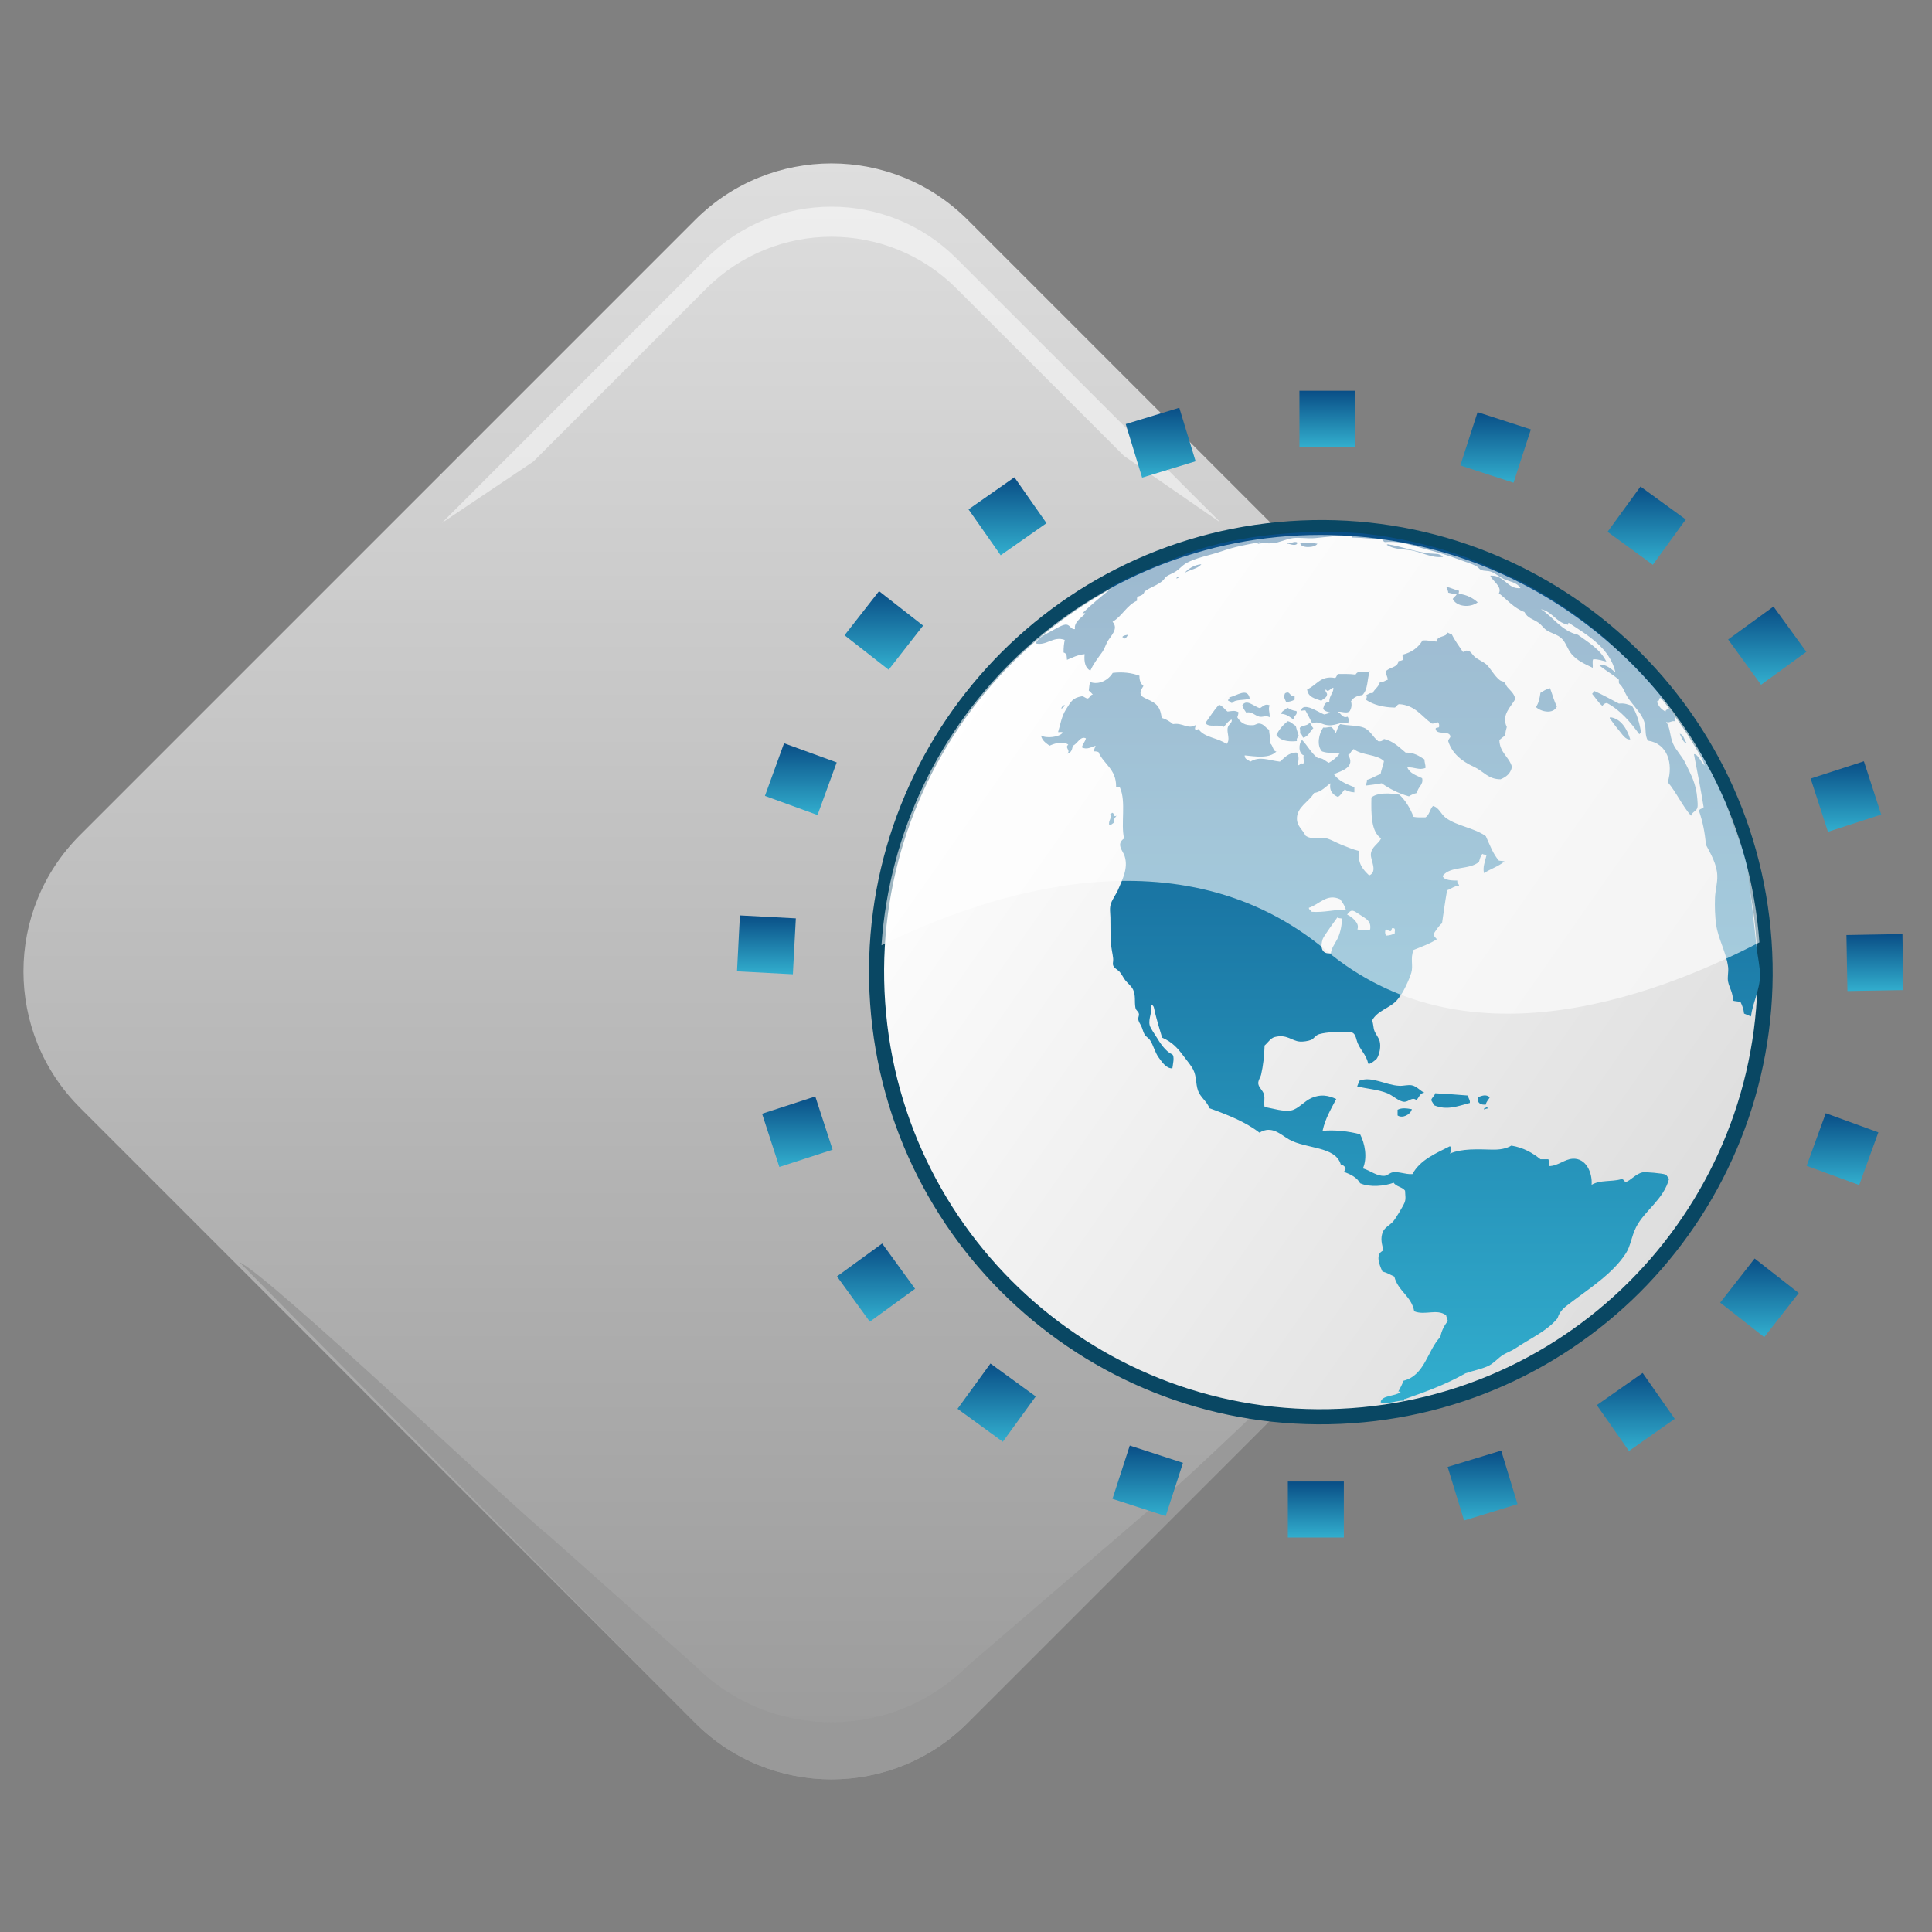 <?xml version="1.0" encoding="utf-8"?>
<!-- Generator: Adobe Illustrator 13.0.0, SVG Export Plug-In . SVG Version: 6.00 Build 14948)  -->
<!DOCTYPE svg PUBLIC "-//W3C//DTD SVG 1.1//EN" "http://www.w3.org/Graphics/SVG/1.1/DTD/svg11.dtd">
<svg version="1.1" id="Layer_1" xmlns="http://www.w3.org/2000/svg" xmlns:xlink="http://www.w3.org/1999/xlink" x="0px" y="0px"
	 width="128px" height="128px" viewBox="0 0 128 128" enable-background="new 0 0 128 128" xml:space="preserve">
<rect x="0" y="0" width="128" height="128" fill="#808080" stroke="none"/>
<g>
	<g>
		
			<linearGradient id="SVGID_1_" gradientUnits="userSpaceOnUse" x1="-495.76" y1="2982.217" x2="-571.464" y2="2906.513" gradientTransform="matrix(0.707 0.707 -0.707 0.707 2514.361 -1640.288)">
			<stop  offset="0" style="stop-color:#9A9A9A"/>
			<stop  offset="1" style="stop-color:#DEDEDE"/>
		</linearGradient>
		<path fill="url(#SVGID_1_)" d="M64.107,114.148c-4.983,4.984-13.065,4.984-18.049,0L5.292,73.382
			c-4.985-4.983-4.985-13.065,0.001-18.049L46.06,14.565c4.984-4.983,13.065-4.985,18.05,0l40.767,40.766
			c4.984,4.984,4.982,13.068,0,18.05L64.107,114.148z"/>
		<path fill="#999999" d="M77.172,99.146L64.11,110.366c-4.985,4.984-13.065,4.984-18.052,0l-9.697-8.632
			c-2.049-1.578-18.56-17.273-20.506-18.116l30.203,30.53c4.986,4.984,13.066,4.984,18.052,0l38.519-38.52
			C100.673,76.486,79.959,96.956,77.172,99.146z"/>
		<path opacity="0.5" fill="#FFFFFF" d="M46.792,19.121c4.58-4.579,12.008-4.582,16.585-0.001L74.458,30.2l6.438,4.446
			l-17.52-17.518c-4.577-4.581-12.005-4.579-16.585,0.001L29.274,34.646l6.06-4.065L46.792,19.121z"/>
	</g>
	<g>
		<path fill="#99DBF6" d="M68.833,46.414l0.017-0.002l0.049-0.055l-0.021,0.006C68.867,46.378,68.85,46.397,68.833,46.414
			L68.833,46.414z"/>
		<path fill="#99DBF6" d="M68.852,46.342c0.025-0.025,0.034-0.035,0.041-0.045h-0.019l-0.022,0.031l-0.004-0.005l0.029-0.036
			l-0.021,0.008c0,0-0.063,0.065-0.082,0.092h0.008l0.036-0.035h0.01c-0.006,0.008-0.039,0.045-0.036,0.054
			C68.811,46.385,68.832,46.363,68.852,46.342L68.852,46.342z"/>
		<path fill="#99DBF6" d="M68.353,46.526c0,0-0.019-0.003-0.149,0.118l-0.015,0.005c-0.015,0.008-0.11,0.12-0.11,0.135
			c0,0,0.054-0.036,0.122-0.104c0.034,0,0.088-0.033,0.104-0.043c0.018-0.008,0.038-0.023,0.053-0.041
			c0.025-0.022,0.104-0.11,0.094-0.125h-0.002C68.448,46.47,68.372,46.513,68.353,46.526L68.353,46.526z"/>
		<path fill="#99DBF6" d="M67.876,46.953c0,0,0.026-0.021,0.043-0.04c0.02-0.021,0.021-0.026,0.021-0.026l0,0
			C67.939,46.886,67.876,46.94,67.876,46.953L67.876,46.953z"/>
		<polygon fill="#99DBF6" points="67.917,46.867 67.848,46.94 67.869,46.925 67.925,46.867 		"/>
		<path fill="#99DBF6" d="M67.786,46.961c-0.004-0.02-0.036,0.017-0.053,0.032l-0.062,0.065c-0.005,0.012-0.014,0.022-0.022,0.029
			c-0.092,0.1-0.091,0.103-0.091,0.103s0.009,0.005,0.034-0.018l0.037-0.038l0.044-0.039l0.033-0.028h0.008l0.077-0.09h-0.006
			c-0.009,0.011-0.021,0.021-0.029,0.03c0.05-0.059,0.05-0.065,0.05-0.065c-0.011,0-0.015,0.013-0.015,0.013L67.786,46.961z"/>
		<path fill="#99DBF6" d="M67.538,47.196c-0.013,0.007-0.03,0.016-0.041,0.023l-0.064,0.079c0.035-0.023,0.035-0.023,0.056-0.042
			c0.023-0.018,0.07-0.083,0.07-0.083S67.552,47.181,67.538,47.196L67.538,47.196z"/>
		<path fill="#99DBF6" d="M67.428,47.288l0.009-0.008c0,0,0.021-0.018,0.067-0.082c0.017-0.02,0.034-0.04,0.054-0.061h-0.012
			c-0.014,0.008-0.075,0.076-0.111,0.112c-0.073,0.061-0.073,0.061-0.146,0.146c0.009-0.005,0.019-0.011,0.022-0.02
			c0.017-0.017,0.063-0.059,0.129-0.111L67.428,47.288L67.428,47.288z"/>
		<path fill="#99DBF6" d="M67.139,47.518c0,0,0.004,0,0.035-0.04c0.013-0.015,0.022-0.024,0.033-0.037
			c-0.019,0.011-0.068,0.068-0.068,0.068V47.518z"/>
		<path fill="#99DBF6" d="M66.819,47.796c-0.024,0.028-0.047,0.057-0.073,0.083c-0.002,0.005-0.002,0.005-0.002,0.005
			s0.013-0.011,0.035-0.037c0.045-0.053,0.049-0.054,0.05-0.058v-0.001L66.819,47.796L66.819,47.796z"/>
		<path fill="#A4D9E6" d="M61.303,63.583l-0.013,0.01c-0.006,0.014-0.036,0.104-0.038,0.144c0,0.021,0.009,0.037,0.03,0.029
			c0.004,0.027,0.006,0.041,0.006,0.041c0.011-0.003,0.018-0.014,0.026-0.095l0.002-0.002c0-0.015,0.01-0.024,0.014-0.036
			C61.34,63.634,61.319,63.583,61.303,63.583L61.303,63.583z"/>
		<path fill="#A4D9E6" d="M61.573,63.98c0,0-0.018-0.006-0.008-0.082c-0.013-0.006-0.018-0.008-0.018-0.008
			c-0.015,0.002-0.031,0.008-0.035,0.071c0,0.028,0,0.045,0,0.045c0.005,0.02,0.014,0.037,0.015,0.061
			c0,0.015-0.004,0.033-0.001,0.052c0,0,0.003,0.014,0.009,0.019c0.01,0.013,0.041,0.026,0.057-0.061
			C61.601,63.997,61.573,63.98,61.573,63.98L61.573,63.98z"/>
		<path fill="#A4D9E6" d="M61.771,64.115l-0.009-0.005c-0.012,0-0.021,0.005-0.021,0.005c-0.016,0-0.021,0-0.031,0
			s-0.026,0.004-0.029,0.027c-0.004,0.019,0.002,0.069,0.007,0.085c0.017,0.03,0.038-0.022,0.043-0.031
			c0.016-0.002,0.033-0.007,0.046-0.01l0.002-0.015C61.787,64.125,61.777,64.118,61.771,64.115L61.771,64.115z"/>
		<path fill="#A4D9E6" d="M61.854,64.485c0,0,0.05,0.003,0.059-0.079c0.008-0.07-0.023-0.088-0.033-0.095
			c-0.008-0.051-0.018-0.063-0.039-0.063c-0.008,0.002-0.025,0.008-0.048,0.034c-0.006,0.012,0,0.021,0,0.021
			c0.002,0.085,0.022,0.093,0.043,0.073C61.826,64.478,61.84,64.494,61.854,64.485L61.854,64.485z"/>
		<path fill="#A4D9E6" d="M62.092,64.96c-0.006-0.021-0.003-0.049-0.007-0.071c-0.005-0.019-0.013-0.041-0.021-0.056
			c-0.012-0.036-0.038-0.098-0.094-0.116c0.008-0.03,0.008-0.051,0-0.067c-0.015,0.014-0.044,0.043-0.032,0.222
			c-0.041,0.036-0.053,0.107-0.059,0.15c-0.004,0.036,0.012,0.088,0.025,0.111l0.007,0.01c0.004,0.039-0.005,0.09-0.003,0.125
			c0.005,0.162,0.044,0.174,0.044,0.174l0.004-0.004c0,0,0.003-0.018,0.008-0.024c0-0.024,0.006-0.071,0.038-0.13
			c0.025-0.042,0.08-0.061,0.103-0.105l0.026-0.082c0.01-0.048-0.013-0.102-0.039-0.133L62.092,64.96L62.092,64.96z"/>
		<path fill="#A4D9E6" d="M65.066,83.687l0.116,0.161c0,0-0.026-0.044-0.049-0.073c-0.036-0.055-0.062-0.082-0.062-0.082
			L65.066,83.687z"/>
		<path fill="#A4D9E6" d="M65.208,83.858v0.005c0.061,0.087,0.084,0.12,0.094,0.122c0,0,0-0.005-0.05-0.076
			C65.233,83.886,65.218,83.861,65.208,83.858L65.208,83.858z"/>
		<path fill="#99DBF6" d="M69.545,85.271h-0.004l0.006,0.047c0,0,0.007,0.014,0.021,0.03c0.019,0.018,0.077,0.068,0.109,0.078
			c0,0,0.043,0.008,0.021-0.03C69.677,85.363,69.569,85.271,69.545,85.271L69.545,85.271z"/>
		
			<linearGradient id="SVGID_2_" gradientUnits="userSpaceOnUse" x1="-135.099" y1="-670.065" x2="-183.336" y2="-636.289" gradientTransform="matrix(1 0 0 -1 246.727 -588.769)">
			<stop  offset="0" style="stop-color:#DEDEDE"/>
			<stop  offset="1" style="stop-color:#FEFEFE"/>
		</linearGradient>
		<path fill="url(#SVGID_2_)" stroke="#094763" stroke-miterlimit="3.864" d="M116.872,62.353
			c1.135,16.229-11.093,30.306-27.312,31.44C73.347,94.928,59.28,82.689,58.147,66.462c-1.135-16.227,11.091-30.304,27.311-31.436
			C101.673,33.889,115.736,46.125,116.872,62.353L116.872,62.353z"/>
		<g>
			
				<linearGradient id="SVGID_3_" gradientUnits="userSpaceOnUse" x1="-195.95" y1="-653.316" x2="-195.95" y2="-649.418" gradientTransform="matrix(1 0 0 -1 246.727 -588.769)">
				<stop  offset="0" style="stop-color:#32AECE"/>
				<stop  offset="1" style="stop-color:#094E86"/>
			</linearGradient>
			<polygon fill="url(#SVGID_3_)" points="52.53,64.547 48.829,64.353 49.021,60.649 52.726,60.844 			"/>
			
				<linearGradient id="SVGID_4_" gradientUnits="userSpaceOnUse" x1="-193.671" y1="-642.767" x2="-193.671" y2="-638.012" gradientTransform="matrix(1 0 0 -1 246.727 -588.769)">
				<stop  offset="0" style="stop-color:#32AECE"/>
				<stop  offset="1" style="stop-color:#094E86"/>
			</linearGradient>
			<polygon fill="url(#SVGID_4_)" points="54.163,53.998 50.679,52.731 51.946,49.243 55.434,50.513 			"/>
			
				<linearGradient id="SVGID_5_" gradientUnits="userSpaceOnUse" x1="-188.172" y1="-633.141" x2="-188.172" y2="-627.934" gradientTransform="matrix(1 0 0 -1 246.727 -588.769)">
				<stop  offset="0" style="stop-color:#32AECE"/>
				<stop  offset="1" style="stop-color:#094E86"/>
			</linearGradient>
			<polygon fill="url(#SVGID_5_)" points="58.875,44.372 55.953,42.088 58.239,39.165 61.159,41.448 			"/>
			
				<linearGradient id="SVGID_6_" gradientUnits="userSpaceOnUse" x1="-179.976" y1="-625.557" x2="-179.976" y2="-620.39" gradientTransform="matrix(1 0 0 -1 246.727 -588.769)">
				<stop  offset="0" style="stop-color:#32AECE"/>
				<stop  offset="1" style="stop-color:#094E86"/>
			</linearGradient>
			<polygon fill="url(#SVGID_6_)" points="66.297,36.788 64.168,33.747 67.207,31.621 69.334,34.661 			"/>
			
				<linearGradient id="SVGID_8_" gradientUnits="userSpaceOnUse" x1="-169.829" y1="-620.415" x2="-169.829" y2="-615.786" gradientTransform="matrix(1 0 0 -1 246.727 -588.769)">
				<stop  offset="0" style="stop-color:#32AECE"/>
				<stop  offset="1" style="stop-color:#094E86"/>
			</linearGradient>
			<polygon fill="url(#SVGID_8_)" points="75.668,31.645 74.583,28.096 78.131,27.016 79.213,30.562 			"/>
			
				<linearGradient id="SVGID_9_" gradientUnits="userSpaceOnUse" x1="-158.782" y1="-618.372" x2="-158.782" y2="-614.66" gradientTransform="matrix(1 0 0 -1 246.727 -588.769)">
				<stop  offset="0" style="stop-color:#32AECE"/>
				<stop  offset="1" style="stop-color:#094E86"/>
			</linearGradient>
			<polygon fill="url(#SVGID_9_)" points="86.092,29.602 86.09,25.89 89.8,25.89 89.8,29.602 			"/>
			
				<linearGradient id="SVGID_10_" gradientUnits="userSpaceOnUse" x1="-147.641" y1="-620.751" x2="-147.641" y2="-616.077" gradientTransform="matrix(1 0 0 -1 246.727 -588.769)">
				<stop  offset="0" style="stop-color:#32AECE"/>
				<stop  offset="1" style="stop-color:#094E86"/>
			</linearGradient>
			<polygon fill="url(#SVGID_10_)" points="96.749,30.836 97.894,27.307 101.423,28.452 100.275,31.982 			"/>
			
				<linearGradient id="SVGID_11_" gradientUnits="userSpaceOnUse" x1="-137.631" y1="-626.186" x2="-137.631" y2="-621.004" gradientTransform="matrix(1 0 0 -1 246.727 -588.769)">
				<stop  offset="0" style="stop-color:#32AECE"/>
				<stop  offset="1" style="stop-color:#094E86"/>
			</linearGradient>
			<polygon fill="url(#SVGID_11_)" points="106.505,35.234 108.686,32.235 111.687,34.416 109.505,37.417 			"/>
			
				<linearGradient id="SVGID_12_" gradientUnits="userSpaceOnUse" x1="-129.642" y1="-634.135" x2="-129.642" y2="-628.955" gradientTransform="matrix(1 0 0 -1 246.727 -588.769)">
				<stop  offset="0" style="stop-color:#32AECE"/>
				<stop  offset="1" style="stop-color:#094E86"/>
			</linearGradient>
			<polygon fill="url(#SVGID_12_)" points="114.494,42.368 117.499,40.185 119.676,43.186 116.676,45.366 			"/>
			
				<linearGradient id="SVGID_13_" gradientUnits="userSpaceOnUse" x1="-124.429" y1="-643.879" x2="-124.429" y2="-639.207" gradientTransform="matrix(1 0 0 -1 246.727 -588.769)">
				<stop  offset="0" style="stop-color:#32AECE"/>
				<stop  offset="1" style="stop-color:#094E86"/>
			</linearGradient>
			<polygon fill="url(#SVGID_13_)" points="119.961,51.582 123.488,50.438 124.636,53.967 121.107,55.11 			"/>
			
				<linearGradient id="SVGID_14_" gradientUnits="userSpaceOnUse" x1="-122.508" y1="-654.427" x2="-122.508" y2="-650.654" gradientTransform="matrix(1 0 0 -1 246.727 -588.769)">
				<stop  offset="0" style="stop-color:#32AECE"/>
				<stop  offset="1" style="stop-color:#094E86"/>
			</linearGradient>
			<polygon fill="url(#SVGID_14_)" points="122.332,61.95 126.042,61.884 126.106,65.595 122.398,65.658 			"/>
			
				<linearGradient id="SVGID_15_" gradientUnits="userSpaceOnUse" x1="-124.657" y1="-667.28" x2="-124.657" y2="-662.523" gradientTransform="matrix(1 0 0 -1 246.727 -588.769)">
				<stop  offset="0" style="stop-color:#32AECE"/>
				<stop  offset="1" style="stop-color:#094E86"/>
			</linearGradient>
			<polygon fill="url(#SVGID_15_)" points="120.961,73.754 124.446,75.021 123.177,78.511 119.693,77.24 			"/>
			
				<linearGradient id="SVGID_16_" gradientUnits="userSpaceOnUse" x1="-130.158" y1="-677.358" x2="-130.158" y2="-672.15" gradientTransform="matrix(1 0 0 -1 246.727 -588.769)">
				<stop  offset="0" style="stop-color:#32AECE"/>
				<stop  offset="1" style="stop-color:#094E86"/>
			</linearGradient>
			<polygon fill="url(#SVGID_16_)" points="116.249,83.381 119.172,85.668 116.886,88.589 113.966,86.304 			"/>
			
				<linearGradient id="SVGID_17_" gradientUnits="userSpaceOnUse" x1="-138.352" y1="-684.9" x2="-138.352" y2="-679.734" gradientTransform="matrix(1 0 0 -1 246.727 -588.769)">
				<stop  offset="0" style="stop-color:#32AECE"/>
				<stop  offset="1" style="stop-color:#094E86"/>
			</linearGradient>
			<polygon fill="url(#SVGID_17_)" points="108.829,90.965 110.957,94.004 107.921,96.131 105.792,93.094 			"/>
			
				<linearGradient id="SVGID_18_" gradientUnits="userSpaceOnUse" x1="-148.501" y1="-689.505" x2="-148.501" y2="-684.875" gradientTransform="matrix(1 0 0 -1 246.727 -588.769)">
				<stop  offset="0" style="stop-color:#32AECE"/>
				<stop  offset="1" style="stop-color:#094E86"/>
			</linearGradient>
			<polygon fill="url(#SVGID_18_)" points="99.458,96.106 100.541,99.653 96.998,100.736 95.91,97.188 			"/>
			
				<linearGradient id="SVGID_19_" gradientUnits="userSpaceOnUse" x1="-159.548" y1="-690.632" x2="-159.548" y2="-686.923" gradientTransform="matrix(1 0 0 -1 246.727 -588.769)">
				<stop  offset="0" style="stop-color:#32AECE"/>
				<stop  offset="1" style="stop-color:#094E86"/>
			</linearGradient>
			<polygon fill="url(#SVGID_19_)" points="89.034,98.154 89.034,101.863 85.324,101.863 85.324,98.154 			"/>
			
				<linearGradient id="SVGID_20_" gradientUnits="userSpaceOnUse" x1="-170.687" y1="-689.214" x2="-170.687" y2="-684.542" gradientTransform="matrix(1 0 0 -1 246.727 -588.769)">
				<stop  offset="0" style="stop-color:#32AECE"/>
				<stop  offset="1" style="stop-color:#094E86"/>
			</linearGradient>
			<polygon fill="url(#SVGID_20_)" points="78.376,96.917 77.231,100.445 73.704,99.302 74.851,95.772 			"/>
			
				<linearGradient id="SVGID_21_" gradientUnits="userSpaceOnUse" x1="-180.698" y1="-684.29" x2="-180.698" y2="-679.107" gradientTransform="matrix(1 0 0 -1 246.727 -588.769)">
				<stop  offset="0" style="stop-color:#32AECE"/>
				<stop  offset="1" style="stop-color:#094E86"/>
			</linearGradient>
			<polygon fill="url(#SVGID_21_)" points="68.62,92.519 66.439,95.521 63.439,93.339 65.62,90.338 			"/>
			
				<linearGradient id="SVGID_22_" gradientUnits="userSpaceOnUse" x1="-188.689" y1="-676.336" x2="-188.689" y2="-671.156" gradientTransform="matrix(1 0 0 -1 246.727 -588.769)">
				<stop  offset="0" style="stop-color:#32AECE"/>
				<stop  offset="1" style="stop-color:#094E86"/>
			</linearGradient>
			<polygon fill="url(#SVGID_22_)" points="60.626,85.387 57.629,87.567 55.452,84.566 58.448,82.387 			"/>
			
				<linearGradient id="SVGID_23_" gradientUnits="userSpaceOnUse" x1="-193.901" y1="-666.085" x2="-193.901" y2="-661.411" gradientTransform="matrix(1 0 0 -1 246.727 -588.769)">
				<stop  offset="0" style="stop-color:#32AECE"/>
				<stop  offset="1" style="stop-color:#094E86"/>
			</linearGradient>
			<polygon fill="url(#SVGID_23_)" points="55.163,76.17 51.635,77.316 50.49,73.787 54.015,72.642 			"/>
		</g>
		<g>
			<g>
				
					<linearGradient id="SVGID_24_" gradientUnits="userSpaceOnUse" x1="-154.115" y1="-681.722" x2="-154.115" y2="-624.016" gradientTransform="matrix(1 0 0 -1 246.727 -588.769)">
					<stop  offset="0" style="stop-color:#32AECE"/>
					<stop  offset="1" style="stop-color:#094E86"/>
				</linearGradient>
				<path id="SVGID_7_" fill="url(#SVGID_24_)" d="M95.61,36.891c-0.246-0.25-0.55-0.19-0.903-0.226
					c-0.896-0.091-1.874-0.471-2.753-0.604c-0.028,0.008-0.072,0.003-0.074,0.037c0.421,0.27,0.883,0.271,1.468,0.342
					C94.116,36.529,94.842,37.007,95.61,36.891z M106.693,47.52c-0.033,0.009-0.047,0.029-0.04,0.074
					c0.184,0.246,0.385,0.539,0.604,0.791c0.196,0.229,0.434,0.646,0.752,0.603C107.801,48.294,107.384,47.604,106.693,47.52z
					 M103.149,46.803c-0.195-0.357-0.299-0.806-0.454-1.207c-0.258,0.054-0.438,0.188-0.637,0.302
					c-0.051,0.363-0.122,0.708-0.301,0.944C102.09,47.158,102.907,47.342,103.149,46.803z M89.807,44.693
					c-0.465-0.059-0.784-0.034-1.17-0.04c-0.076,0.073-0.082,0.22-0.187,0.266c-0.963-0.188-1.224,0.495-1.848,0.754
					c0.053,0.516,0.52,0.611,0.943,0.754c0.124-0.143,0.348-0.176,0.378-0.411c0.015-0.13-0.191-0.236-0.073-0.34
					c0.133,0.257,0.299-0.092,0.487-0.113c0.042,0.307-0.286,0.533-0.265,0.941c-0.298-0.005-0.347,0.231-0.411,0.452
					c0.087,0.174,0.318,0.205,0.524,0.266c-0.172,0.014-0.285,0.089-0.454,0.112c-0.396-0.146-1.36-0.854-1.543-0.265
					c0.008,0.054,0.187-0.034,0.301,0c0.16,0.275,0.307,0.572,0.453,0.866c0.349-0.172,0.607,0.018,0.829,0.074
					c0.691,0.181,1.003-0.267,1.545-0.074c0.038-0.154,0.062-0.348-0.04-0.45c-0.376,0.125-0.426-0.271-0.641-0.304
					c0.156-0.112,0.568,0.153,0.794-0.073c0.096-0.163,0.158-0.413,0.077-0.643c0.145-0.243,0.397-0.379,0.754-0.412
					c0.392-0.381,0.301-1.046,0.493-1.584C90.423,44.663,90.036,44.313,89.807,44.693z M86.15,48.612
					c0.13,0.021,0.116,0.186,0.188,0.264c0.358-0.082,0.453-0.427,0.678-0.639c-0.128-0.072-0.106-0.295-0.266-0.34
					c-0.119,0.207-0.511,0.14-0.64,0.34C86.167,48.375,86.116,48.53,86.15,48.612z M86.15,35.987c0.004,0.34,0.957,0.33,1.132,0.036
					C86.956,35.974,86.488,35.891,86.15,35.987z M91.425,45.184c-0.078,0.332-0.366,0.456-0.489,0.752
					c-0.185-0.064-0.259,0.059-0.412,0.112c0.059,0.119,0.021,0.212-0.039,0.304c0.483,0.332,1.123,0.513,1.922,0.526
					c0.127-0.048,0.144-0.209,0.303-0.226c1.066,0.073,1.472,0.816,2.148,1.282c0.192,0.029,0.249-0.08,0.409-0.079
					c0.069,0.063,0.097,0.16,0.075,0.306c-0.038,0.087-0.249-0.002-0.226,0.148c0.078,0.416,0.93,0.052,0.978,0.492
					c-0.026,0.119-0.142,0.157-0.146,0.303c0.266,0.839,0.912,1.332,1.697,1.698c0.68,0.316,0.941,0.828,1.772,0.828
					c0.373-0.153,0.672-0.382,0.753-0.828c-0.195-0.677-0.811-0.926-0.833-1.774c0.12-0.105,0.249-0.207,0.379-0.3
					c0.021-0.207,0.06-0.396,0.112-0.566c-0.385-0.797,0.292-1.352,0.564-1.848c-0.074-0.383-0.334-0.565-0.528-0.794
					c-0.108-0.127-0.104-0.242-0.227-0.336c-0.06-0.049-0.175-0.047-0.263-0.114c-0.383-0.293-0.624-0.809-0.905-1.055
					c-0.194-0.169-0.53-0.304-0.752-0.489c-0.202-0.171-0.257-0.388-0.495-0.414c-0.171-0.046-0.146,0.103-0.304,0.075
					c-0.261-0.394-0.543-0.76-0.754-1.207c-0.159,0.033-0.176-0.071-0.301-0.073c0.034,0.322-0.685,0.184-0.679,0.6
					c-0.328-0.007-0.565-0.109-0.939-0.073c-0.283,0.47-0.716,0.792-1.318,0.94c-0.026,0.152,0.033,0.218,0.038,0.34
					c-0.094,0.034-0.164,0.088-0.307,0.077c-0.057,0.47-0.649,0.402-0.862,0.713c0.032,0.194,0.129,0.322,0.151,0.529
					C91.774,45.077,91.678,45.208,91.425,45.184z M111.669,50.572c-0.238-0.499-0.653-0.882-0.832-1.319
					c-0.226-0.538-0.161-1.02-0.454-1.433c0.21,0.115,0.318-0.075,0.563-0.038c0.12-0.31-0.15-0.594-0.377-0.864
					c0.021,0.089-0.226,0.052-0.224,0.225c-0.274-0.143-0.477-0.353-0.568-0.68c0.147,0.012,0.142-0.136,0.188-0.226
					c0.289,0.038,0.415,0.372,0.588,0.511c-0.74-0.964-1.536-1.878-2.387-2.741c-0.606-0.561-1.182-1.112-1.763-1.652
					c-1.708-1.473-3.585-2.75-5.598-3.809c-0.346-0.164-0.7-0.324-1.054-0.485c-0.836-0.38-1.667-0.762-2.526-1.104
					c-2.217-0.808-4.554-1.36-6.979-1.621c-4.44-0.318-8.911,0.223-12.091,1.52c-2,0.816-3.945,1.543-5.578,2.64
					c0.405-0.208,0.724-0.505,1.206-0.64c-0.717,0.562-1.418,1.145-2.073,1.769c0.056,0.023,0.194-0.042,0.189,0.041
					c-0.297,0.276-0.764,0.586-0.679,1.015c-0.266,0.036-0.324-0.274-0.565-0.299c-0.192-0.024-0.566,0.188-0.829,0.335
					c-0.488,0.278-1.028,0.474-1.207,0.91c0.708,0.185,1.169-0.512,1.922-0.23c-0.05,0.253-0.083,0.515-0.076,0.831
					c0.242,0.08,0.196,0.237,0.226,0.488c0.366-0.148,0.697-0.335,1.168-0.375c-0.053,0.546,0.058,0.925,0.379,1.093
					c0.215-0.479,0.508-0.84,0.796-1.243c0.142-0.207,0.209-0.438,0.336-0.679c0.203-0.371,0.767-0.846,0.341-1.318
					c0.633-0.371,0.927-1.085,1.619-1.396c0-0.1-0.013-0.215,0.039-0.265c0.191-0.069,0.406-0.12,0.454-0.339
					c0.383-0.299,0.882-0.409,1.241-0.753c0.074-0.069,0.109-0.161,0.188-0.226c0.19-0.148,0.455-0.225,0.679-0.378
					c0.211-0.144,0.395-0.362,0.602-0.491c0.667-0.404,1.589-0.538,2.412-0.826c0.829-0.294,1.726-0.462,2.563-0.605
					c-0.034,0.034-0.263,0.059-0.15,0.112c0.336-0.074,0.601-0.012,0.943-0.035c0.466-0.039,0.886-0.279,1.357-0.342
					c0.439-0.057,0.977,0.045,1.471,0c0.697-0.06,1.672-0.221,2.411-0.112c0.099,0.015-0.08,0.073,0.073,0.076
					c0.682,0.009,1.303,0.09,1.887,0.111c0.144,0.006,0.125,0.177,0.265,0.188c1.115-0.082,1.859,0.253,2.636,0.452
					c0.87,0.229,1.568,0.438,2.303,0.718c0.369,0.144,0.813,0.269,1.092,0.415c0.128,0.065,0.205,0.212,0.341,0.266
					c0.199,0.076,0.446,0.04,0.639,0.112c0.308,0.112,0.576,0.35,0.867,0.49c0.374,0.172,0.864,0.213,1.093,0.6
					c-0.878,0.087-1.034-0.874-1.998-0.829c0.103,0.33,0.81,0.716,0.566,1.169c0.556,0.424,0.981,0.976,1.696,1.242
					c0.194,0.408,0.576,0.46,0.942,0.718c0.195,0.141,0.342,0.37,0.526,0.491c0.326,0.207,0.72,0.283,0.98,0.528
					c0.298,0.271,0.4,0.731,0.678,1.056c0.395,0.453,0.86,0.642,1.396,0.902c0.024-0.176-0.051-0.449,0.035-0.565
					c0.352-0.01,0.583,0.098,0.867,0.151c-0.407-0.812-1.175-1.26-1.881-1.773c-1.103-0.254-1.686-1.229-2.452-1.693
					c0.755,0.161,0.989,0.845,1.738,1.016c0.132,0.061,0.021-0.127,0.11-0.112c1.27,0.828,2.719,1.679,3.089,3.277
					c-0.286-0.217-0.63-0.575-1.094-0.488c0.407,0.36,0.918,0.616,1.321,0.98c0,0.099-0.019,0.216,0.034,0.264
					c0.26,0.231,0.34,0.562,0.526,0.866c0.393,0.612,1.04,1.144,1.171,1.847c0.067,0.35-0.01,0.705,0.188,1.055
					c1.316,0.192,1.688,1.529,1.32,2.753c0.573,0.679,0.955,1.557,1.542,2.224c0.09-0.28,0.344-0.282,0.418-0.528
					c0.045-0.155,0.006-0.439,0-0.565C112.376,51.876,112.027,51.339,111.669,50.572z M110.351,77.82
					c-0.21-0.09-1.344-0.181-1.511-0.151c-0.449,0.081-0.804,0.546-1.129,0.643c-0.125-0.039-0.119-0.209-0.304-0.189
					c-0.646,0.192-1.385,0.03-1.959,0.375c0.062-0.797-0.364-1.778-1.245-1.729c-0.548,0.023-0.971,0.48-1.58,0.49
					c0-0.166,0.011-0.341-0.039-0.457h-0.526c-0.521-0.42-1.114-0.768-1.926-0.902c-0.34,0.205-0.773,0.278-1.278,0.266
					c-0.945-0.025-2.026-0.079-2.79,0.262c0.068-0.136,0.124-0.368,0-0.489c-0.961,0.486-1.98,0.91-2.487,1.848
					c-0.493,0.029-0.871-0.184-1.318-0.114c-0.185,0.031-0.337,0.215-0.531,0.229c-0.527,0.031-0.929-0.348-1.429-0.493
					c0.309-0.724,0.128-1.656-0.188-2.26c-0.73-0.199-1.702-0.309-2.487-0.228c0.179-0.828,0.563-1.446,0.906-2.11
					c-0.55-0.246-1.026-0.328-1.623-0.074c-0.491,0.207-0.894,0.74-1.356,0.83c-0.523,0.1-1.181-0.125-1.77-0.228
					c-0.062-0.319,0.037-0.523-0.04-0.83c-0.067-0.267-0.355-0.463-0.376-0.716c-0.021-0.208,0.145-0.415,0.188-0.602
					c0.139-0.605,0.209-1.244,0.229-1.924c0.225-0.192,0.4-0.493,0.675-0.562c0.808-0.205,1.127,0.263,1.659,0.301
					c0.224,0.017,0.546-0.03,0.754-0.114c0.175-0.068,0.285-0.307,0.529-0.376c0.602-0.17,1.189-0.121,1.801-0.15
					c0.448-0.02,0.558,0.071,0.682,0.539c0.162,0.608,0.629,0.92,0.754,1.528c0.04,0.196,0.547-0.245,0.58-0.294
					c0.187-0.286,0.287-0.829,0.188-1.165c-0.068-0.243-0.246-0.43-0.339-0.66c-0.093-0.238-0.062-0.47-0.162-0.701
					c0.352-0.664,1.149-0.807,1.62-1.318c0.15-0.164,0.34-0.437,0.453-0.641c0.158-0.295,0.418-0.829,0.527-1.208
					c0.14-0.476-0.082-0.946,0.149-1.509c0.535-0.216,1.093-0.412,1.545-0.711c-0.09-0.104-0.197-0.181-0.226-0.34
					c0.167-0.253,0.388-0.593,0.567-0.716c0.106-0.729,0.209-1.475,0.336-2.188c0.271-0.091,0.45-0.278,0.794-0.302
					c-0.014-0.139-0.152-0.151-0.113-0.34c-0.286-0.003-0.879,0.008-0.977-0.303c0.508-0.687,1.783-0.38,2.411-0.94
					c0.054-0.196,0.106-0.396,0.225-0.526c0.119,0.09,0.209,0.008,0.265,0.11c-0.084,0.365-0.271,0.822-0.152,1.168
					c0.408-0.281,0.942-0.439,1.318-0.754c0.006,0.041,0.044,0.061,0.075,0.075c0.023-0.146-0.234-0.122-0.413-0.149
					c-0.39-0.439-0.606-1.053-0.867-1.622c-0.759-0.551-1.888-0.661-2.641-1.207c-0.347-0.251-0.455-0.701-0.863-0.792
					c-0.205,0.212-0.235,0.599-0.493,0.753c-0.279,0.004-0.562,0.011-0.792-0.035c-0.225-0.584-0.529-1.082-0.941-1.471
					c-0.623-0.107-1.462-0.146-1.85,0.19c-0.021,1.137-0.021,2.256,0.642,2.712c-0.178,0.373-0.648,0.552-0.679,1.055
					c-0.021,0.392,0.473,1.153-0.111,1.396c-0.391-0.376-0.772-0.757-0.678-1.62c-0.406-0.1-0.766-0.258-1.169-0.417
					c-0.36-0.14-0.772-0.403-1.128-0.45c-0.413-0.054-0.865,0.132-1.245-0.152c-0.188-0.402-0.548-0.608-0.566-1.091
					c-0.032-0.804,0.836-1.169,1.134-1.734c0.492-0.062,0.83-0.474,1.086-0.641c-0.103,0.48,0.155,0.759,0.492,0.904
					c0.203-0.107,0.3-0.333,0.455-0.491c0.176,0.101,0.379,0.172,0.639,0.189v-0.338c-0.528-0.214-1.055-0.426-1.357-0.868
					c0.535-0.228,1.444-0.463,0.944-1.281c0.136,0.008,0.192-0.313,0.373-0.38c0.514,0.424,1.531,0.329,1.999,0.796
					c-0.054,0.312-0.174,0.555-0.226,0.865c-0.33,0.099-0.564,0.291-0.905,0.379c0.023,0.175-0.06,0.239-0.074,0.377
					c0.364-0.041,0.711-0.09,1.055-0.152c0.524,0.369,1.112,0.669,1.805,0.866c0.15-0.103,0.325-0.179,0.532-0.225
					c0.043-0.395,0.453-0.543,0.341-0.979c-0.381-0.186-0.819-0.312-0.98-0.717c0.49-0.028,0.772,0.212,1.206,0.036
					c0.005-0.217-0.07-0.355-0.073-0.563c-0.347-0.222-0.673-0.46-1.246-0.452c-0.429-0.353-0.801-0.754-1.434-0.904
					c-0.073,0.101-0.167,0.182-0.376,0.15c-0.361-0.271-0.538-0.741-0.979-0.904c-0.419-0.158-0.961-0.107-1.541-0.228
					c-0.173,0.138-0.196,0.41-0.305,0.603c-0.075-0.163-0.152-0.327-0.302-0.414c-0.189-0.002-0.311,0.063-0.524,0.039
					c-0.274,0.375-0.461,1.183-0.076,1.58c0.388,0.132,0.741,0.094,1.166,0.152c-0.197,0.239-0.43,0.45-0.717,0.602
					c-0.24-0.11-0.418-0.357-0.715-0.302c-0.443-0.316-0.681-0.828-1.054-1.207c-0.25,0.233-0.25,0.897,0.112,1.018
					c-0.078,0.151,0.064,0.389-0.04,0.564c-0.17-0.129-0.249,0.166-0.375,0.074c0.078-0.285,0.122-0.66-0.074-0.828
					c-0.548,0.019-0.782,0.348-1.095,0.604c-0.785-0.09-1.313-0.385-1.959,0c-0.142-0.123-0.381-0.146-0.375-0.414
					c0.687,0.068,1.65,0.235,2.107-0.266c-0.221,0.037-0.23-0.404-0.412-0.527c0.03-0.358-0.073-0.58-0.074-0.906
					c-0.234-0.104-0.338-0.399-0.677-0.412c-0.12-0.006-0.252,0.105-0.378,0.11c-0.591,0.04-0.845-0.194-1.054-0.524
					c0.035-0.104,0.077-0.201,0.073-0.342c-0.266-0.126-0.396-0.073-0.717-0.037c-0.198-0.14-0.312-0.364-0.566-0.45
					c-0.343,0.355-0.604,0.799-0.904,1.205c0.221,0.341,0.849,0.049,1.209,0.263c0.171-0.166,0.284-0.391,0.529-0.488
					c0.066,0.226-0.212,0.284-0.265,0.564c-0.064,0.317,0.203,0.796-0.076,1.054c-0.532-0.407-1.469-0.412-1.847-0.98
					c-0.066-0.011-0.188,0.108-0.228,0c-0.05-0.116,0.095-0.226,0-0.264c-0.485,0.294-0.83-0.185-1.468-0.073
					c-0.214-0.175-0.452-0.328-0.754-0.415c-0.054-0.473-0.188-0.795-0.528-1.014c-0.563-0.369-1.203-0.326-0.676-1.096
					c-0.202-0.161-0.272-0.403-0.266-0.679c-0.528-0.197-1.147-0.266-1.771-0.188c-0.271,0.457-0.889,0.826-1.508,0.602
					c-0.027,0.137-0.054,0.331-0.077,0.566c0.094,0.081,0.183,0.169,0.266,0.268c-0.185,0.016-0.185,0.216-0.341,0.261
					c-0.156-0.018-0.219-0.132-0.374-0.15c-0.633,0.107-0.717,0.335-1.058,0.866c-0.31,0.487-0.373,1.013-0.528,1.509
					c0.091,0.022,0.272-0.046,0.305,0.038c-0.204,0.299-1.086,0.398-1.435,0.188c0.068,0.343,0.327,0.499,0.564,0.676
					c0.391-0.176,0.904-0.317,1.244-0.071c-0.274,0.219,0.197,0.362-0.077,0.601c0.267-0.041,0.328-0.274,0.377-0.529
					c0.313-0.122,0.494-0.667,0.867-0.488c-0.049,0.222-0.264,0.455-0.261,0.602c0.345,0.168,0.603-0.031,0.903-0.113
					c-0.041,0.123-0.105,0.225-0.114,0.376c0.129-0.016,0.214,0.018,0.301,0.039c0.343,0.812,1.188,1.127,1.17,2.301
					c0.118-0.009,0.228-0.001,0.261,0.073c0.413,0.925,0.038,2.383,0.269,3.355c-0.556,0.386-0.08,0.804,0.035,1.169
					c0.26,0.809-0.162,1.572-0.416,2.188c-0.133,0.329-0.368,0.611-0.487,0.946c-0.109,0.304-0.048,0.594-0.039,0.922
					c0.019,0.747-0.032,1.504,0.106,2.242c0.03,0.153,0.056,0.312,0.075,0.471c0.018,0.114-0.023,0.324-0.017,0.396
					c0.028,0.245,0.303,0.34,0.449,0.503c0.138,0.156,0.235,0.375,0.367,0.549c0.155,0.202,0.409,0.381,0.527,0.637
					c0.178,0.388,0.078,0.784,0.15,1.18c0.04,0.213,0.163,0.208,0.22,0.374c0.051,0.138-0.04,0.247-0.031,0.388
					c0.01,0.157,0.111,0.297,0.186,0.436c0.096,0.187,0.128,0.404,0.232,0.58c0.095,0.16,0.259,0.229,0.353,0.367
					c0.239,0.351,0.319,0.802,0.583,1.166c0.255,0.346,0.504,0.726,0.905,0.716c0.011-0.158,0.19-0.841-0.032-0.94
					c-0.425-0.187-0.796-0.762-1.025-1.141c-0.122-0.201-0.391-0.572-0.443-0.769c-0.115-0.439,0.225-0.994,0.078-1.369
					c0.224,0.039,0.21,0.272,0.254,0.451c0.15,0.604,0.326,1.194,0.489,1.732c0.686,0.302,1.029,0.694,1.438,1.244
					c0.224,0.303,0.496,0.613,0.636,0.903c0.21,0.431,0.146,0.9,0.303,1.36c0.156,0.452,0.624,0.744,0.755,1.169
					c1.205,0.436,2.388,0.901,3.316,1.62c0.825-0.499,1.392,0.125,1.96,0.449c1.133,0.646,3.066,0.43,3.429,1.659
					c0.145,0.036,0.249,0.105,0.305,0.228c0.043,0.155-0.08,0.147-0.076,0.266c0.436,0.169,0.842,0.364,1.055,0.752
					c0.631,0.281,1.598,0.194,2.221-0.036c0.163,0.264,0.58,0.278,0.754,0.526c0.012,0.329,0.067,0.55-0.034,0.793
					c-0.102,0.25-0.593,1.065-0.753,1.244c-0.225,0.252-0.548,0.389-0.677,0.678c-0.193,0.443-0.065,0.857,0.038,1.244
					c-0.576,0.236-0.28,0.941-0.074,1.396c0.296,0.074,0.53,0.222,0.789,0.337c0.241,0.967,1.13,1.282,1.319,2.3
					c0.707,0.292,1.498-0.19,2.11,0.263c0.027,0.143,0.092,0.237,0.112,0.38c-0.22,0.295-0.41,0.614-0.491,1.054
					c-0.871,0.911-1.016,2.548-2.448,2.906c-0.086,0.264-0.216,0.487-0.338,0.713c0.057,0.005,0.139-0.013,0.15,0.036
					c-0.349,0.294-1.282,0.198-1.318,0.68c0.428,0.159,1.018-0.125,1.544-0.113c0.09-0.054-0.071-0.119,0.074-0.109
					c1.414-0.493,2.744-0.984,3.998-1.7c0.52-0.181,0.957-0.252,1.433-0.452c0.452-0.191,0.7-0.558,1.094-0.792
					c0.258-0.153,0.525-0.235,0.791-0.415c0.951-0.644,2.101-1.145,2.786-1.995c0.131-0.458,0.44-0.706,0.756-0.943
					c1.299-0.997,2.887-1.984,3.768-3.354c0.315-0.485,0.357-1.088,0.677-1.733c0.554-1.099,1.822-1.821,2.186-3.207
					C110.506,78.048,110.448,77.866,110.351,77.82z M91.807,61.577c0.142,0.003,0.168,0.127,0.338,0.112
					c0.052-0.03,0.052-0.12,0.071-0.189h0.151c0.094,0.113,0.03,0.151,0.037,0.338c-0.149,0.087-0.347,0.138-0.566,0.15
					C91.758,61.901,91.743,61.705,91.807,61.577z M90.655,61.022c0.107,0.133,0.16,0.305,0.12,0.562
					c-0.274,0.073-0.577,0.096-0.845-0.014c0.177-0.395-0.36-0.826-0.681-0.975c0.28-0.406,0.446-0.26,0.771-0.041
					C90.274,60.728,90.515,60.844,90.655,61.022z M88.342,62.675c-0.084,0.153-0.15,0.315-0.165,0.479
					c-0.647,0.097-0.709-0.461-0.541-0.946c0.071-0.2,0.968-1.427,0.968-1.427c0.105,0.082,0.22,0.043,0.3,0.081
					c-0.004,0.433-0.08,0.839-0.249,1.24C88.572,62.29,88.443,62.479,88.342,62.675z M88.789,59.579
					c0.15,0.204,0.298,0.408,0.376,0.68c-0.841,0.01-1.436,0.209-2.263,0.15c-0.036-0.115-0.181-0.117-0.188-0.264
					C87.418,59.922,87.897,59.171,88.789,59.579z M112.356,49.415c-0.1-0.162-0.201-0.319-0.316-0.462
					C112.147,49.097,112.251,49.252,112.356,49.415z M116.377,62.745c-0.146-1.342-0.273-2.631-0.451-3.919
					c-0.069-0.485-0.103-0.995-0.18-1.474c-0.113-0.448-0.241-0.892-0.382-1.333c-0.171-0.441-0.37-0.889-0.535-1.337
					c-0.169-0.465-0.315-0.953-0.47-1.416c-0.467-1.106-1-2.174-1.589-3.207c-0.142-0.226-0.281-0.439-0.416-0.645
					c0.235,0.393,0.435,0.829,0.591,1.309c-0.234-0.209-0.482-0.797-0.716-0.754c0.221,1.162,0.452,2.311,0.641,3.505
					c-0.06,0.13-0.296,0.082-0.302,0.265c0.23,0.662,0.386,1.396,0.453,2.225c0.316,0.602,0.727,1.291,0.753,2.035
					c0.022,0.504-0.132,0.996-0.15,1.467c-0.023,0.591-0.004,1.235,0.078,1.81c0.131,0.934,0.667,1.812,0.79,2.789
					c0.042,0.363-0.066,0.662,0,0.979c0.075,0.387,0.36,0.794,0.303,1.244c0.148,0.062,0.385,0.043,0.526,0.109
					c0.104,0.226,0.199,0.455,0.227,0.755c0.155,0.056,0.3,0.128,0.455,0.189c0.123-0.916,0.586-1.76,0.601-2.678
					C116.615,64.059,116.448,63.389,116.377,62.745z M111.777,49.252c-0.206-0.168-0.188-0.569-0.49-0.641
					C111.401,48.85,111.546,49.261,111.777,49.252z M108.727,48.574c-0.075-0.577-0.285-1.345-0.604-1.808
					c-0.25-0.089-0.484-0.194-0.864-0.152c-0.539-0.279-1.057-0.579-1.623-0.83c-0.023,0.09-0.125,0.104-0.15,0.19
					c0.227,0.263,0.404,0.575,0.676,0.792c0.071-0.095,0.146-0.181,0.305-0.189c0.916,0.494,1.55,1.264,2.146,2.074
					C108.63,48.604,108.66,48.573,108.727,48.574z M93.839,72.882c0.182-0.158,0.215-0.465,0.528-0.488
					c-0.253-0.104-0.499-0.427-0.829-0.49c-0.256-0.05-0.558,0.051-0.829,0.033c-0.896-0.039-1.843-0.665-2.643-0.336
					c-0.052,0.124-0.1,0.253-0.149,0.375c0.68,0.171,1.363,0.198,1.999,0.454c0.366,0.147,0.775,0.562,1.13,0.567
					C93.337,72.999,93.546,72.649,93.839,72.882z M70.51,46.69c-0.054,0.102-0.2,0.103-0.188,0.266
					C70.405,46.911,70.583,46.769,70.51,46.69z M97.907,72.695c-0.049,0.427,0.224,0.512,0.532,0.488
					c0.032-0.213,0.183-0.316,0.262-0.488C98.442,72.48,98.197,72.591,97.907,72.695z M73.485,54.68
					c0.157-0.021,0.223-0.131,0.339-0.188c-0.063-0.265,0.05-0.291,0.153-0.452c-0.252,0.137-0.108-0.179-0.304-0.19
					c-0.011,0.056-0.08,0.043-0.115,0.075C73.682,54.243,73.424,54.318,73.485,54.68z M74.731,42.053
					c-0.148,0.03-0.309,0.043-0.377,0.149c0.054,0.021,0.092,0.06,0.113,0.114C74.613,42.289,74.67,42.17,74.731,42.053z
					 M98.359,73.524c0.034-0.057,0.094-0.081,0.19-0.075c-0.004-0.043,0.007-0.105-0.037-0.114
					C98.499,73.413,98.211,73.406,98.359,73.524z M92.594,73.524v0.377c0.318,0.218,0.862-0.053,0.944-0.416
					C93.196,73.429,92.88,73.377,92.594,73.524z M94.82,72.882c0.054,0.123,0.139,0.215,0.187,0.342
					c0.846,0.36,1.559,0.064,2.373-0.15c0.03-0.233-0.117-0.283-0.108-0.491c-0.72-0.058-1.35-0.106-2.188-0.152
					C95.04,72.624,94.874,72.7,94.82,72.882z M78.16,38.21c-0.134-0.021-0.196,0.032-0.227,0.112
					C78.035,38.339,78.251,38.145,78.16,38.21z M96.627,39.114c-0.296-0.039-0.495-0.185-0.791-0.226
					c0.006,0.152,0.112,0.21,0.111,0.376c0.177,0.051,0.37,0.082,0.562,0.112c-0.063,0.126-0.192,0.179-0.261,0.305
					c0.261,0.533,1.155,0.598,1.656,0.225c-0.319-0.283-0.707-0.496-1.242-0.568C96.593,39.284,96.718,39.196,96.627,39.114z
					 M85.961,35.949c-0.147-0.107-0.385,0.02-0.528,0.038c-0.122-0.03-0.288,0.045-0.075,0.036
					C85.523,36.067,85.921,36.207,85.961,35.949z M85.208,46.501c0.238,0,0.414-0.062,0.564-0.149v-0.228
					c-0.375,0.033-0.28-0.398-0.638-0.188C85.026,46.192,85.111,46.284,85.208,46.501z M85.925,49.1
					c-0.052-0.215,0.085-0.237,0.113-0.374c-0.065-0.212-0.14-0.413-0.191-0.641c-0.19-0.085-0.295-0.261-0.527-0.304
					c-0.313,0.237-0.567,0.538-0.754,0.906C84.798,49.049,85.274,49.162,85.925,49.1z M83.475,46.916
					c-0.401-0.096-0.878-0.647-1.17-0.188c0.055,0.194,0.162,0.341,0.265,0.489c0.33-0.116,0.578,0.201,0.869,0.265
					c0.222,0.049,0.452-0.109,0.677,0.038c0.021-0.365-0.11-0.506,0-0.792C83.806,46.59,83.663,46.82,83.475,46.916z M78.498,37.946
					c0.346-0.205,0.846-0.259,1.095-0.563C79.1,37.418,78.677,37.723,78.498,37.946z M81.364,46.424
					c0.12,0.02,0.136,0.144,0.265,0.15c0.217-0.273,0.832-0.146,1.169-0.3c-0.15-0.751-0.832-0.181-1.356-0.073
					C81.48,46.339,81.346,46.307,81.364,46.424z M84.869,47.292c0.382,0.019,0.592,0.212,0.828,0.378
					c-0.009-0.258,0.31-0.312,0.191-0.566c-0.262-0.018-0.43-0.126-0.606-0.225C85.172,47.042,84.928,47.079,84.869,47.292z"/>
			</g>
		</g>
		<g opacity="0.6">
			<path fill="#FFFFFF" d="M87.867,62.977c8.988,7.502,21.127,3.382,28.698-0.541c-1.107-15.102-13.699-26.996-29.082-26.996
				c-15.43,0-28.048,12.011-29.083,27.188C65.42,59.192,78.206,54.887,87.867,62.977z"/>
		</g>
	</g>
</g>
</svg>

